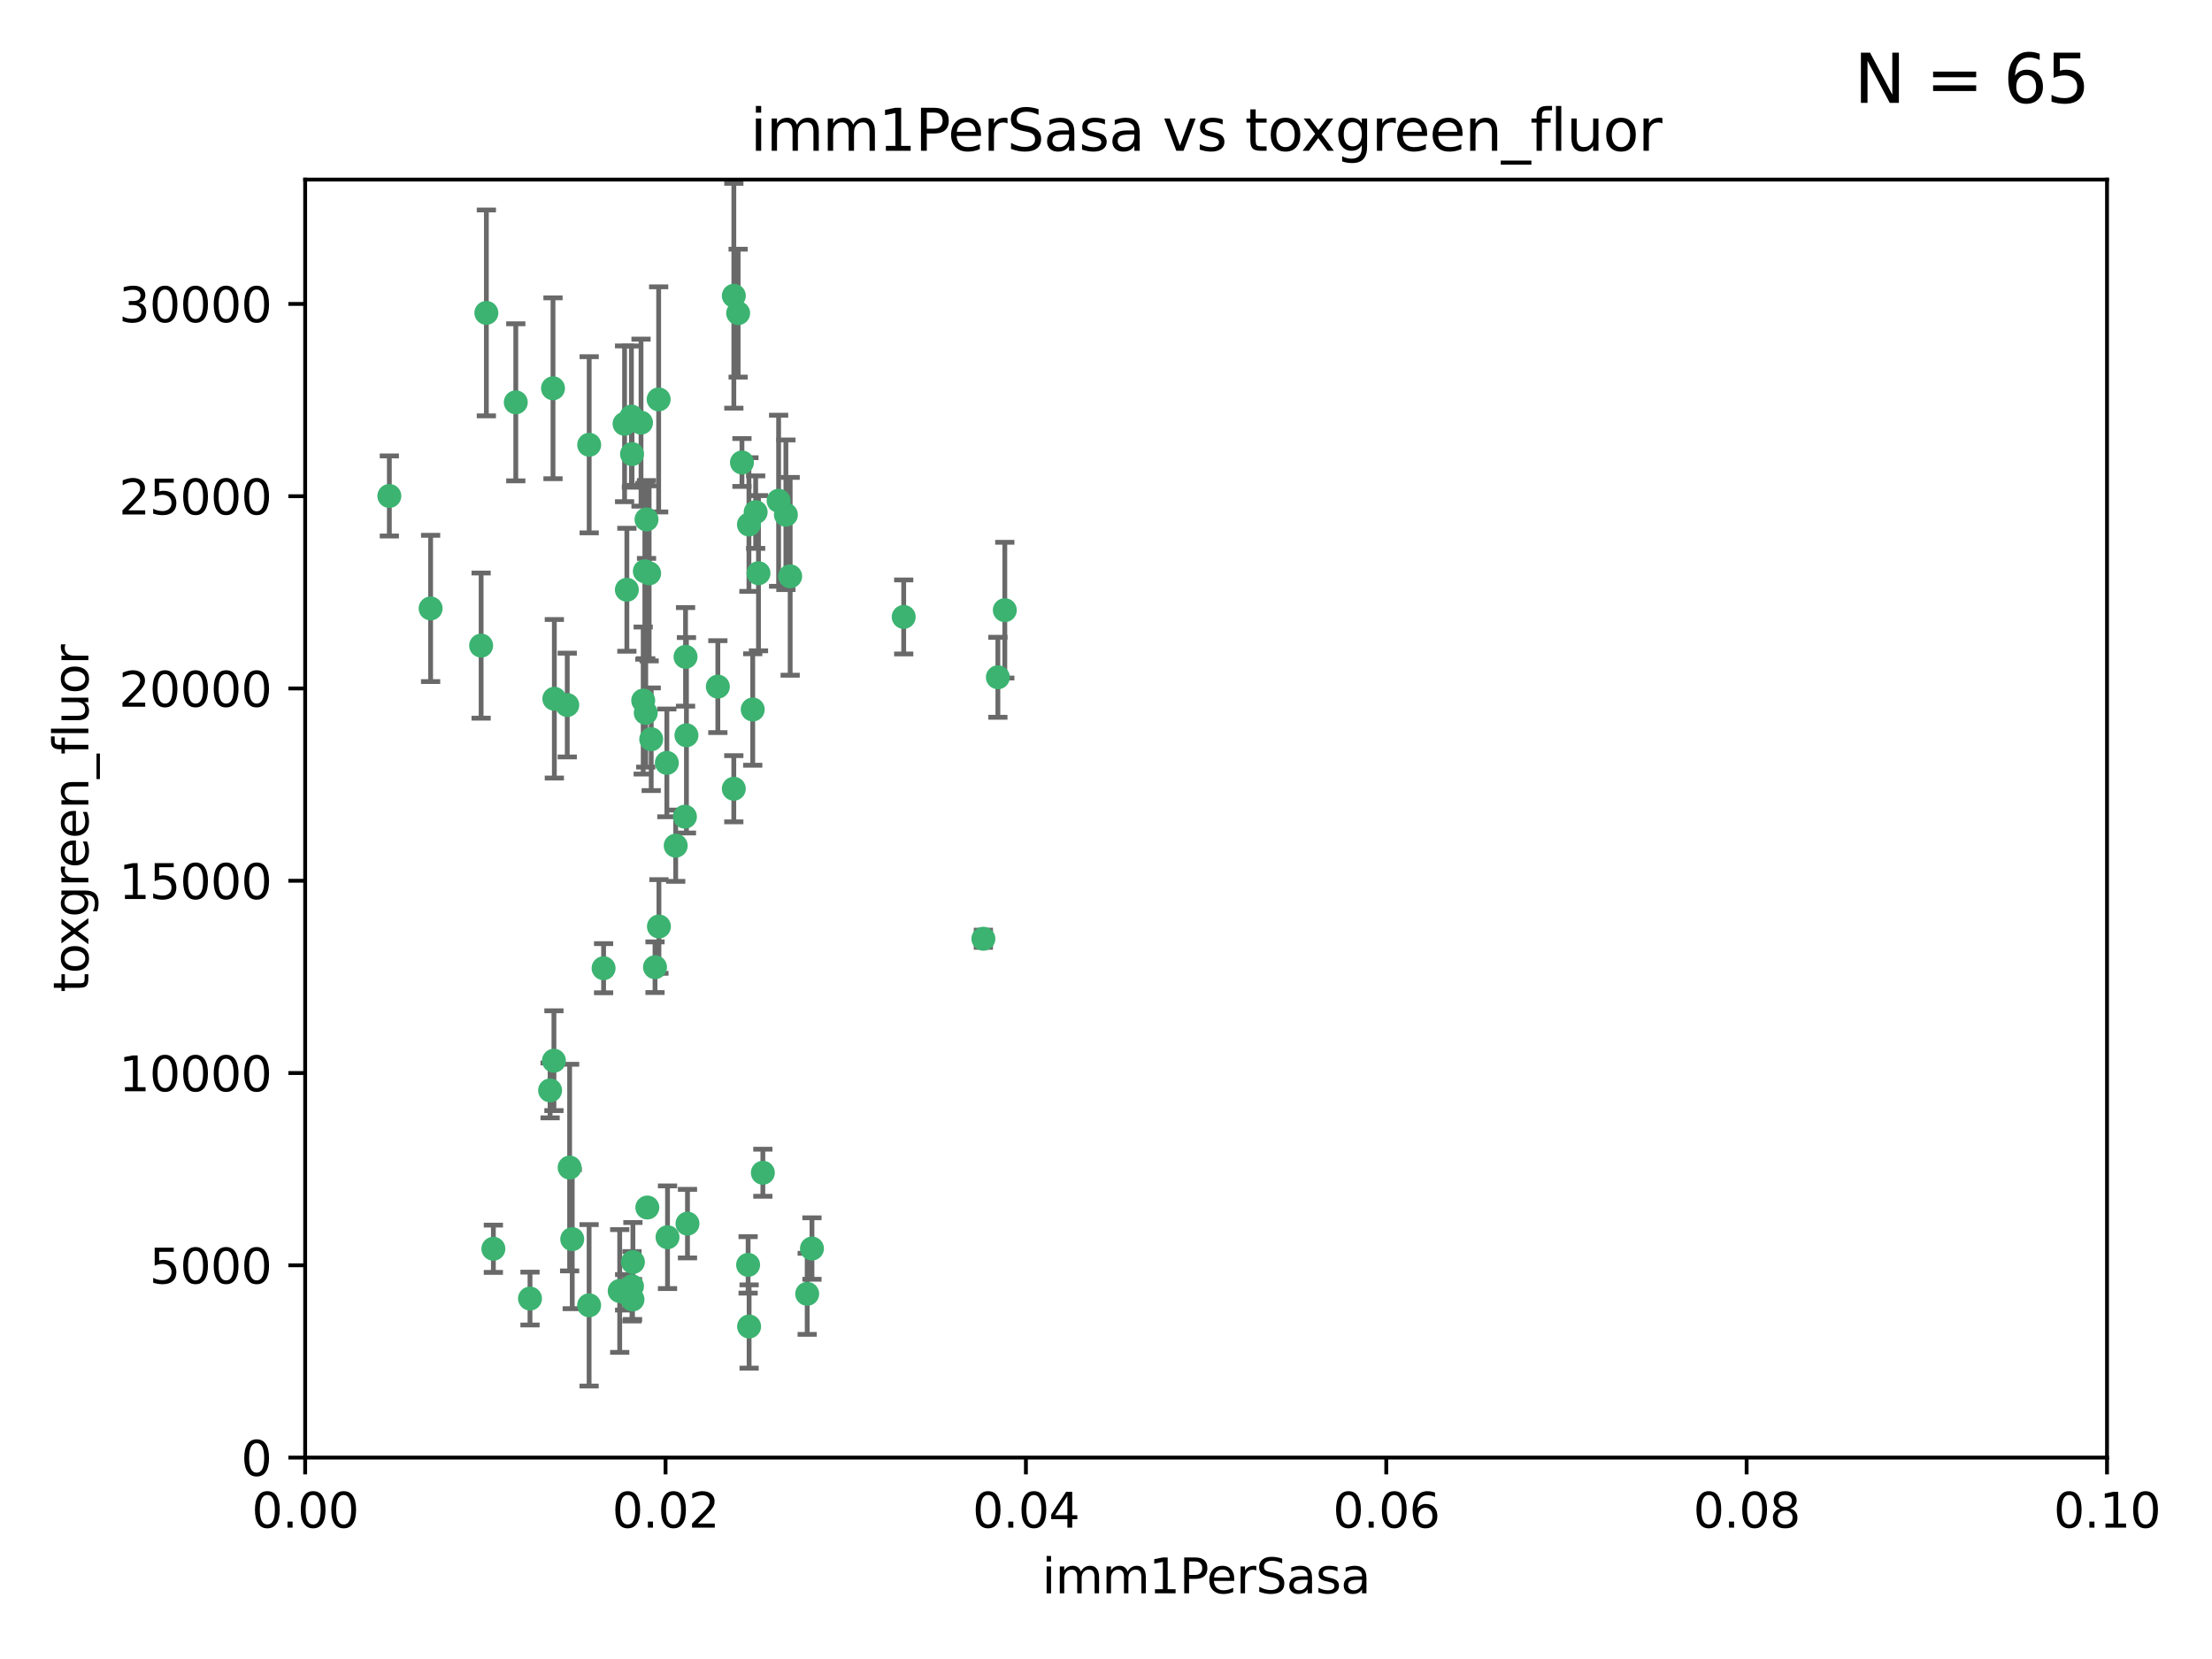 <?xml version="1.0" encoding="utf-8" standalone="no"?>
<!DOCTYPE svg PUBLIC "-//W3C//DTD SVG 1.1//EN"
  "http://www.w3.org/Graphics/SVG/1.1/DTD/svg11.dtd">
<svg xmlns:xlink="http://www.w3.org/1999/xlink" width="460.8pt" height="345.6pt" viewBox="0 0 460.8 345.6" xmlns="http://www.w3.org/2000/svg" version="1.1">
 <defs>
  <style type="text/css">*{stroke-linejoin: round; stroke-linecap: butt}</style>
 </defs>
 <g id="figure_1">
  <g id="patch_1">
   <path d="M 0 345.6 
L 460.8 345.6 
L 460.8 0 
L 0 0 
z
" style="fill: #ffffff"/>
  </g>
  <g id="axes_1">
   <g id="patch_2">
    <path d="M 63.571 303.64 
L 438.93 303.64 
L 438.93 37.411 
L 63.571 37.411 
z
" style="fill: #ffffff"/>
   </g>
   <g id="PathCollection_1">
    <defs>
     <path id="m13756f5f16" d="M 0 1.118 
C 0.297 1.118 0.581 1 0.791 0.791 
C 1 0.581 1.118 0.297 1.118 0 
C 1.118 -0.297 1 -0.581 0.791 -0.791 
C 0.581 -1 0.297 -1.118 0 -1.118 
C -0.297 -1.118 -0.581 -1 -0.791 -0.791 
C -1 -0.581 -1.118 -0.297 -1.118 0 
C -1.118 0.297 -1 0.581 -0.791 0.791 
C -0.581 1 -0.297 1.118 0 1.118 
z
" style="stroke: #3cb371"/>
    </defs>
    <g clip-path="url(#pc6e62ac1be)">
     <use xlink:href="#m13756f5f16" x="81.107" y="103.319" style="fill: #3cb371; stroke: #3cb371"/>
     <use xlink:href="#m13756f5f16" x="101.319" y="65.184" style="fill: #3cb371; stroke: #3cb371"/>
     <use xlink:href="#m13756f5f16" x="100.227" y="134.491" style="fill: #3cb371; stroke: #3cb371"/>
     <use xlink:href="#m13756f5f16" x="89.706" y="126.749" style="fill: #3cb371; stroke: #3cb371"/>
     <use xlink:href="#m13756f5f16" x="156.017" y="109.268" style="fill: #3cb371; stroke: #3cb371"/>
     <use xlink:href="#m13756f5f16" x="137.211" y="83.201" style="fill: #3cb371; stroke: #3cb371"/>
     <use xlink:href="#m13756f5f16" x="169.147" y="260.094" style="fill: #3cb371; stroke: #3cb371"/>
     <use xlink:href="#m13756f5f16" x="107.447" y="83.811" style="fill: #3cb371; stroke: #3cb371"/>
     <use xlink:href="#m13756f5f16" x="130.11" y="88.286" style="fill: #3cb371; stroke: #3cb371"/>
     <use xlink:href="#m13756f5f16" x="149.54" y="143.039" style="fill: #3cb371; stroke: #3cb371"/>
     <use xlink:href="#m13756f5f16" x="130.587" y="122.859" style="fill: #3cb371; stroke: #3cb371"/>
     <use xlink:href="#m13756f5f16" x="164.607" y="120.054" style="fill: #3cb371; stroke: #3cb371"/>
     <use xlink:href="#m13756f5f16" x="134.683" y="108.214" style="fill: #3cb371; stroke: #3cb371"/>
     <use xlink:href="#m13756f5f16" x="162.201" y="104.315" style="fill: #3cb371; stroke: #3cb371"/>
     <use xlink:href="#m13756f5f16" x="152.872" y="61.614" style="fill: #3cb371; stroke: #3cb371"/>
     <use xlink:href="#m13756f5f16" x="133.991" y="145.935" style="fill: #3cb371; stroke: #3cb371"/>
     <use xlink:href="#m13756f5f16" x="133.537" y="88.045" style="fill: #3cb371; stroke: #3cb371"/>
     <use xlink:href="#m13756f5f16" x="115.202" y="80.887" style="fill: #3cb371; stroke: #3cb371"/>
     <use xlink:href="#m13756f5f16" x="135.226" y="119.44" style="fill: #3cb371; stroke: #3cb371"/>
     <use xlink:href="#m13756f5f16" x="131.665" y="94.593" style="fill: #3cb371; stroke: #3cb371"/>
     <use xlink:href="#m13756f5f16" x="157.418" y="106.684" style="fill: #3cb371; stroke: #3cb371"/>
     <use xlink:href="#m13756f5f16" x="125.739" y="201.695" style="fill: #3cb371; stroke: #3cb371"/>
     <use xlink:href="#m13756f5f16" x="131.536" y="86.787" style="fill: #3cb371; stroke: #3cb371"/>
     <use xlink:href="#m13756f5f16" x="102.779" y="260.14" style="fill: #3cb371; stroke: #3cb371"/>
     <use xlink:href="#m13756f5f16" x="118.666" y="243.228" style="fill: #3cb371; stroke: #3cb371"/>
     <use xlink:href="#m13756f5f16" x="154.563" y="96.341" style="fill: #3cb371; stroke: #3cb371"/>
     <use xlink:href="#m13756f5f16" x="158.007" y="119.409" style="fill: #3cb371; stroke: #3cb371"/>
     <use xlink:href="#m13756f5f16" x="153.769" y="65.233" style="fill: #3cb371; stroke: #3cb371"/>
     <use xlink:href="#m13756f5f16" x="118.169" y="146.874" style="fill: #3cb371; stroke: #3cb371"/>
     <use xlink:href="#m13756f5f16" x="136.451" y="201.487" style="fill: #3cb371; stroke: #3cb371"/>
     <use xlink:href="#m13756f5f16" x="143.216" y="254.906" style="fill: #3cb371; stroke: #3cb371"/>
     <use xlink:href="#m13756f5f16" x="142.811" y="136.835" style="fill: #3cb371; stroke: #3cb371"/>
     <use xlink:href="#m13756f5f16" x="163.716" y="107.234" style="fill: #3cb371; stroke: #3cb371"/>
     <use xlink:href="#m13756f5f16" x="138.918" y="158.921" style="fill: #3cb371; stroke: #3cb371"/>
     <use xlink:href="#m13756f5f16" x="130.121" y="269.209" style="fill: #3cb371; stroke: #3cb371"/>
     <use xlink:href="#m13756f5f16" x="207.877" y="141.091" style="fill: #3cb371; stroke: #3cb371"/>
     <use xlink:href="#m13756f5f16" x="209.321" y="127.107" style="fill: #3cb371; stroke: #3cb371"/>
     <use xlink:href="#m13756f5f16" x="134.851" y="251.547" style="fill: #3cb371; stroke: #3cb371"/>
     <use xlink:href="#m13756f5f16" x="119.208" y="258.133" style="fill: #3cb371; stroke: #3cb371"/>
     <use xlink:href="#m13756f5f16" x="155.845" y="263.497" style="fill: #3cb371; stroke: #3cb371"/>
     <use xlink:href="#m13756f5f16" x="140.762" y="176.169" style="fill: #3cb371; stroke: #3cb371"/>
     <use xlink:href="#m13756f5f16" x="152.865" y="164.309" style="fill: #3cb371; stroke: #3cb371"/>
     <use xlink:href="#m13756f5f16" x="114.597" y="227.152" style="fill: #3cb371; stroke: #3cb371"/>
     <use xlink:href="#m13756f5f16" x="137.267" y="193.002" style="fill: #3cb371; stroke: #3cb371"/>
     <use xlink:href="#m13756f5f16" x="110.41" y="270.514" style="fill: #3cb371; stroke: #3cb371"/>
     <use xlink:href="#m13756f5f16" x="131.656" y="267.951" style="fill: #3cb371; stroke: #3cb371"/>
     <use xlink:href="#m13756f5f16" x="131.847" y="262.903" style="fill: #3cb371; stroke: #3cb371"/>
     <use xlink:href="#m13756f5f16" x="188.259" y="128.518" style="fill: #3cb371; stroke: #3cb371"/>
     <use xlink:href="#m13756f5f16" x="131.762" y="270.703" style="fill: #3cb371; stroke: #3cb371"/>
     <use xlink:href="#m13756f5f16" x="134.52" y="148.507" style="fill: #3cb371; stroke: #3cb371"/>
     <use xlink:href="#m13756f5f16" x="142.999" y="153.171" style="fill: #3cb371; stroke: #3cb371"/>
     <use xlink:href="#m13756f5f16" x="204.855" y="195.558" style="fill: #3cb371; stroke: #3cb371"/>
     <use xlink:href="#m13756f5f16" x="156.053" y="276.333" style="fill: #3cb371; stroke: #3cb371"/>
     <use xlink:href="#m13756f5f16" x="156.807" y="147.801" style="fill: #3cb371; stroke: #3cb371"/>
     <use xlink:href="#m13756f5f16" x="142.68" y="170.133" style="fill: #3cb371; stroke: #3cb371"/>
     <use xlink:href="#m13756f5f16" x="122.722" y="271.92" style="fill: #3cb371; stroke: #3cb371"/>
     <use xlink:href="#m13756f5f16" x="115.394" y="220.964" style="fill: #3cb371; stroke: #3cb371"/>
     <use xlink:href="#m13756f5f16" x="129.096" y="268.93" style="fill: #3cb371; stroke: #3cb371"/>
     <use xlink:href="#m13756f5f16" x="115.48" y="145.567" style="fill: #3cb371; stroke: #3cb371"/>
     <use xlink:href="#m13756f5f16" x="122.738" y="92.655" style="fill: #3cb371; stroke: #3cb371"/>
     <use xlink:href="#m13756f5f16" x="134.334" y="119.004" style="fill: #3cb371; stroke: #3cb371"/>
     <use xlink:href="#m13756f5f16" x="139.056" y="257.738" style="fill: #3cb371; stroke: #3cb371"/>
     <use xlink:href="#m13756f5f16" x="158.917" y="244.305" style="fill: #3cb371; stroke: #3cb371"/>
     <use xlink:href="#m13756f5f16" x="168.152" y="269.529" style="fill: #3cb371; stroke: #3cb371"/>
     <use xlink:href="#m13756f5f16" x="135.66" y="153.996" style="fill: #3cb371; stroke: #3cb371"/>
    </g>
   </g>
   <g id="matplotlib.axis_1">
    <g id="xtick_1">
     <g id="line2d_1">
      <defs>
       <path id="m1d2fe1f8ab" d="M 0 0 
L 0 3.5 
" style="stroke: #000000; stroke-width: 0.8"/>
      </defs>
      <g>
       <use xlink:href="#m1d2fe1f8ab" x="63.571" y="303.64" style="stroke: #000000; stroke-width: 0.8"/>
      </g>
     </g>
     <g id="text_1">
      <!-- 0.00 -->
      <g transform="translate(52.438 318.238)scale(0.1 -0.1)">
       <defs>
        <path id="DejaVuSans-30" d="M 2034 4250 
Q 1547 4250 1301 3770 
Q 1056 3291 1056 2328 
Q 1056 1369 1301 889 
Q 1547 409 2034 409 
Q 2525 409 2770 889 
Q 3016 1369 3016 2328 
Q 3016 3291 2770 3770 
Q 2525 4250 2034 4250 
z
M 2034 4750 
Q 2819 4750 3233 4129 
Q 3647 3509 3647 2328 
Q 3647 1150 3233 529 
Q 2819 -91 2034 -91 
Q 1250 -91 836 529 
Q 422 1150 422 2328 
Q 422 3509 836 4129 
Q 1250 4750 2034 4750 
z
" transform="scale(0.016)"/>
        <path id="DejaVuSans-2e" d="M 684 794 
L 1344 794 
L 1344 0 
L 684 0 
L 684 794 
z
" transform="scale(0.016)"/>
       </defs>
       <use xlink:href="#DejaVuSans-30"/>
       <use xlink:href="#DejaVuSans-2e" x="63.623"/>
       <use xlink:href="#DejaVuSans-30" x="95.41"/>
       <use xlink:href="#DejaVuSans-30" x="159.033"/>
      </g>
     </g>
    </g>
    <g id="xtick_2">
     <g id="line2d_2">
      <g>
       <use xlink:href="#m1d2fe1f8ab" x="138.643" y="303.64" style="stroke: #000000; stroke-width: 0.8"/>
      </g>
     </g>
     <g id="text_2">
      <!-- 0.02 -->
      <g transform="translate(127.51 318.238)scale(0.1 -0.1)">
       <defs>
        <path id="DejaVuSans-32" d="M 1228 531 
L 3431 531 
L 3431 0 
L 469 0 
L 469 531 
Q 828 903 1448 1529 
Q 2069 2156 2228 2338 
Q 2531 2678 2651 2914 
Q 2772 3150 2772 3378 
Q 2772 3750 2511 3984 
Q 2250 4219 1831 4219 
Q 1534 4219 1204 4116 
Q 875 4013 500 3803 
L 500 4441 
Q 881 4594 1212 4672 
Q 1544 4750 1819 4750 
Q 2544 4750 2975 4387 
Q 3406 4025 3406 3419 
Q 3406 3131 3298 2873 
Q 3191 2616 2906 2266 
Q 2828 2175 2409 1742 
Q 1991 1309 1228 531 
z
" transform="scale(0.016)"/>
       </defs>
       <use xlink:href="#DejaVuSans-30"/>
       <use xlink:href="#DejaVuSans-2e" x="63.623"/>
       <use xlink:href="#DejaVuSans-30" x="95.41"/>
       <use xlink:href="#DejaVuSans-32" x="159.033"/>
      </g>
     </g>
    </g>
    <g id="xtick_3">
     <g id="line2d_3">
      <g>
       <use xlink:href="#m1d2fe1f8ab" x="213.715" y="303.64" style="stroke: #000000; stroke-width: 0.8"/>
      </g>
     </g>
     <g id="text_3">
      <!-- 0.04 -->
      <g transform="translate(202.582 318.238)scale(0.1 -0.1)">
       <defs>
        <path id="DejaVuSans-34" d="M 2419 4116 
L 825 1625 
L 2419 1625 
L 2419 4116 
z
M 2253 4666 
L 3047 4666 
L 3047 1625 
L 3713 1625 
L 3713 1100 
L 3047 1100 
L 3047 0 
L 2419 0 
L 2419 1100 
L 313 1100 
L 313 1709 
L 2253 4666 
z
" transform="scale(0.016)"/>
       </defs>
       <use xlink:href="#DejaVuSans-30"/>
       <use xlink:href="#DejaVuSans-2e" x="63.623"/>
       <use xlink:href="#DejaVuSans-30" x="95.41"/>
       <use xlink:href="#DejaVuSans-34" x="159.033"/>
      </g>
     </g>
    </g>
    <g id="xtick_4">
     <g id="line2d_4">
      <g>
       <use xlink:href="#m1d2fe1f8ab" x="288.786" y="303.64" style="stroke: #000000; stroke-width: 0.8"/>
      </g>
     </g>
     <g id="text_4">
      <!-- 0.06 -->
      <g transform="translate(277.654 318.238)scale(0.1 -0.1)">
       <defs>
        <path id="DejaVuSans-36" d="M 2113 2584 
Q 1688 2584 1439 2293 
Q 1191 2003 1191 1497 
Q 1191 994 1439 701 
Q 1688 409 2113 409 
Q 2538 409 2786 701 
Q 3034 994 3034 1497 
Q 3034 2003 2786 2293 
Q 2538 2584 2113 2584 
z
M 3366 4563 
L 3366 3988 
Q 3128 4100 2886 4159 
Q 2644 4219 2406 4219 
Q 1781 4219 1451 3797 
Q 1122 3375 1075 2522 
Q 1259 2794 1537 2939 
Q 1816 3084 2150 3084 
Q 2853 3084 3261 2657 
Q 3669 2231 3669 1497 
Q 3669 778 3244 343 
Q 2819 -91 2113 -91 
Q 1303 -91 875 529 
Q 447 1150 447 2328 
Q 447 3434 972 4092 
Q 1497 4750 2381 4750 
Q 2619 4750 2861 4703 
Q 3103 4656 3366 4563 
z
" transform="scale(0.016)"/>
       </defs>
       <use xlink:href="#DejaVuSans-30"/>
       <use xlink:href="#DejaVuSans-2e" x="63.623"/>
       <use xlink:href="#DejaVuSans-30" x="95.41"/>
       <use xlink:href="#DejaVuSans-36" x="159.033"/>
      </g>
     </g>
    </g>
    <g id="xtick_5">
     <g id="line2d_5">
      <g>
       <use xlink:href="#m1d2fe1f8ab" x="363.858" y="303.64" style="stroke: #000000; stroke-width: 0.8"/>
      </g>
     </g>
     <g id="text_5">
      <!-- 0.08 -->
      <g transform="translate(352.725 318.238)scale(0.1 -0.1)">
       <defs>
        <path id="DejaVuSans-38" d="M 2034 2216 
Q 1584 2216 1326 1975 
Q 1069 1734 1069 1313 
Q 1069 891 1326 650 
Q 1584 409 2034 409 
Q 2484 409 2743 651 
Q 3003 894 3003 1313 
Q 3003 1734 2745 1975 
Q 2488 2216 2034 2216 
z
M 1403 2484 
Q 997 2584 770 2862 
Q 544 3141 544 3541 
Q 544 4100 942 4425 
Q 1341 4750 2034 4750 
Q 2731 4750 3128 4425 
Q 3525 4100 3525 3541 
Q 3525 3141 3298 2862 
Q 3072 2584 2669 2484 
Q 3125 2378 3379 2068 
Q 3634 1759 3634 1313 
Q 3634 634 3220 271 
Q 2806 -91 2034 -91 
Q 1263 -91 848 271 
Q 434 634 434 1313 
Q 434 1759 690 2068 
Q 947 2378 1403 2484 
z
M 1172 3481 
Q 1172 3119 1398 2916 
Q 1625 2713 2034 2713 
Q 2441 2713 2670 2916 
Q 2900 3119 2900 3481 
Q 2900 3844 2670 4047 
Q 2441 4250 2034 4250 
Q 1625 4250 1398 4047 
Q 1172 3844 1172 3481 
z
" transform="scale(0.016)"/>
       </defs>
       <use xlink:href="#DejaVuSans-30"/>
       <use xlink:href="#DejaVuSans-2e" x="63.623"/>
       <use xlink:href="#DejaVuSans-30" x="95.41"/>
       <use xlink:href="#DejaVuSans-38" x="159.033"/>
      </g>
     </g>
    </g>
    <g id="xtick_6">
     <g id="line2d_6">
      <g>
       <use xlink:href="#m1d2fe1f8ab" x="438.93" y="303.64" style="stroke: #000000; stroke-width: 0.8"/>
      </g>
     </g>
     <g id="text_6">
      <!-- 0.10 -->
      <g transform="translate(427.797 318.238)scale(0.1 -0.1)">
       <defs>
        <path id="DejaVuSans-31" d="M 794 531 
L 1825 531 
L 1825 4091 
L 703 3866 
L 703 4441 
L 1819 4666 
L 2450 4666 
L 2450 531 
L 3481 531 
L 3481 0 
L 794 0 
L 794 531 
z
" transform="scale(0.016)"/>
       </defs>
       <use xlink:href="#DejaVuSans-30"/>
       <use xlink:href="#DejaVuSans-2e" x="63.623"/>
       <use xlink:href="#DejaVuSans-31" x="95.41"/>
       <use xlink:href="#DejaVuSans-30" x="159.033"/>
      </g>
     </g>
    </g>
    <g id="text_7">
     <!-- imm1PerSasa -->
     <g transform="translate(217.067 331.917)scale(0.1 -0.1)">
      <defs>
       <path id="DejaVuSans-69" d="M 603 3500 
L 1178 3500 
L 1178 0 
L 603 0 
L 603 3500 
z
M 603 4863 
L 1178 4863 
L 1178 4134 
L 603 4134 
L 603 4863 
z
" transform="scale(0.016)"/>
       <path id="DejaVuSans-6d" d="M 3328 2828 
Q 3544 3216 3844 3400 
Q 4144 3584 4550 3584 
Q 5097 3584 5394 3201 
Q 5691 2819 5691 2113 
L 5691 0 
L 5113 0 
L 5113 2094 
Q 5113 2597 4934 2840 
Q 4756 3084 4391 3084 
Q 3944 3084 3684 2787 
Q 3425 2491 3425 1978 
L 3425 0 
L 2847 0 
L 2847 2094 
Q 2847 2600 2669 2842 
Q 2491 3084 2119 3084 
Q 1678 3084 1418 2786 
Q 1159 2488 1159 1978 
L 1159 0 
L 581 0 
L 581 3500 
L 1159 3500 
L 1159 2956 
Q 1356 3278 1631 3431 
Q 1906 3584 2284 3584 
Q 2666 3584 2933 3390 
Q 3200 3197 3328 2828 
z
" transform="scale(0.016)"/>
       <path id="DejaVuSans-50" d="M 1259 4147 
L 1259 2394 
L 2053 2394 
Q 2494 2394 2734 2622 
Q 2975 2850 2975 3272 
Q 2975 3691 2734 3919 
Q 2494 4147 2053 4147 
L 1259 4147 
z
M 628 4666 
L 2053 4666 
Q 2838 4666 3239 4311 
Q 3641 3956 3641 3272 
Q 3641 2581 3239 2228 
Q 2838 1875 2053 1875 
L 1259 1875 
L 1259 0 
L 628 0 
L 628 4666 
z
" transform="scale(0.016)"/>
       <path id="DejaVuSans-65" d="M 3597 1894 
L 3597 1613 
L 953 1613 
Q 991 1019 1311 708 
Q 1631 397 2203 397 
Q 2534 397 2845 478 
Q 3156 559 3463 722 
L 3463 178 
Q 3153 47 2828 -22 
Q 2503 -91 2169 -91 
Q 1331 -91 842 396 
Q 353 884 353 1716 
Q 353 2575 817 3079 
Q 1281 3584 2069 3584 
Q 2775 3584 3186 3129 
Q 3597 2675 3597 1894 
z
M 3022 2063 
Q 3016 2534 2758 2815 
Q 2500 3097 2075 3097 
Q 1594 3097 1305 2825 
Q 1016 2553 972 2059 
L 3022 2063 
z
" transform="scale(0.016)"/>
       <path id="DejaVuSans-72" d="M 2631 2963 
Q 2534 3019 2420 3045 
Q 2306 3072 2169 3072 
Q 1681 3072 1420 2755 
Q 1159 2438 1159 1844 
L 1159 0 
L 581 0 
L 581 3500 
L 1159 3500 
L 1159 2956 
Q 1341 3275 1631 3429 
Q 1922 3584 2338 3584 
Q 2397 3584 2469 3576 
Q 2541 3569 2628 3553 
L 2631 2963 
z
" transform="scale(0.016)"/>
       <path id="DejaVuSans-53" d="M 3425 4513 
L 3425 3897 
Q 3066 4069 2747 4153 
Q 2428 4238 2131 4238 
Q 1616 4238 1336 4038 
Q 1056 3838 1056 3469 
Q 1056 3159 1242 3001 
Q 1428 2844 1947 2747 
L 2328 2669 
Q 3034 2534 3370 2195 
Q 3706 1856 3706 1288 
Q 3706 609 3251 259 
Q 2797 -91 1919 -91 
Q 1588 -91 1214 -16 
Q 841 59 441 206 
L 441 856 
Q 825 641 1194 531 
Q 1563 422 1919 422 
Q 2459 422 2753 634 
Q 3047 847 3047 1241 
Q 3047 1584 2836 1778 
Q 2625 1972 2144 2069 
L 1759 2144 
Q 1053 2284 737 2584 
Q 422 2884 422 3419 
Q 422 4038 858 4394 
Q 1294 4750 2059 4750 
Q 2388 4750 2728 4690 
Q 3069 4631 3425 4513 
z
" transform="scale(0.016)"/>
       <path id="DejaVuSans-61" d="M 2194 1759 
Q 1497 1759 1228 1600 
Q 959 1441 959 1056 
Q 959 750 1161 570 
Q 1363 391 1709 391 
Q 2188 391 2477 730 
Q 2766 1069 2766 1631 
L 2766 1759 
L 2194 1759 
z
M 3341 1997 
L 3341 0 
L 2766 0 
L 2766 531 
Q 2569 213 2275 61 
Q 1981 -91 1556 -91 
Q 1019 -91 701 211 
Q 384 513 384 1019 
Q 384 1609 779 1909 
Q 1175 2209 1959 2209 
L 2766 2209 
L 2766 2266 
Q 2766 2663 2505 2880 
Q 2244 3097 1772 3097 
Q 1472 3097 1187 3025 
Q 903 2953 641 2809 
L 641 3341 
Q 956 3463 1253 3523 
Q 1550 3584 1831 3584 
Q 2591 3584 2966 3190 
Q 3341 2797 3341 1997 
z
" transform="scale(0.016)"/>
       <path id="DejaVuSans-73" d="M 2834 3397 
L 2834 2853 
Q 2591 2978 2328 3040 
Q 2066 3103 1784 3103 
Q 1356 3103 1142 2972 
Q 928 2841 928 2578 
Q 928 2378 1081 2264 
Q 1234 2150 1697 2047 
L 1894 2003 
Q 2506 1872 2764 1633 
Q 3022 1394 3022 966 
Q 3022 478 2636 193 
Q 2250 -91 1575 -91 
Q 1294 -91 989 -36 
Q 684 19 347 128 
L 347 722 
Q 666 556 975 473 
Q 1284 391 1588 391 
Q 1994 391 2212 530 
Q 2431 669 2431 922 
Q 2431 1156 2273 1281 
Q 2116 1406 1581 1522 
L 1381 1569 
Q 847 1681 609 1914 
Q 372 2147 372 2553 
Q 372 3047 722 3315 
Q 1072 3584 1716 3584 
Q 2034 3584 2315 3537 
Q 2597 3491 2834 3397 
z
" transform="scale(0.016)"/>
      </defs>
      <use xlink:href="#DejaVuSans-69"/>
      <use xlink:href="#DejaVuSans-6d" x="27.783"/>
      <use xlink:href="#DejaVuSans-6d" x="125.195"/>
      <use xlink:href="#DejaVuSans-31" x="222.607"/>
      <use xlink:href="#DejaVuSans-50" x="286.23"/>
      <use xlink:href="#DejaVuSans-65" x="342.908"/>
      <use xlink:href="#DejaVuSans-72" x="404.432"/>
      <use xlink:href="#DejaVuSans-53" x="445.545"/>
      <use xlink:href="#DejaVuSans-61" x="509.021"/>
      <use xlink:href="#DejaVuSans-73" x="570.301"/>
      <use xlink:href="#DejaVuSans-61" x="622.4"/>
     </g>
    </g>
   </g>
   <g id="matplotlib.axis_2">
    <g id="ytick_1">
     <g id="line2d_7">
      <defs>
       <path id="m0179f97f6c" d="M 0 0 
L -3.5 0 
" style="stroke: #000000; stroke-width: 0.8"/>
      </defs>
      <g>
       <use xlink:href="#m0179f97f6c" x="63.571" y="303.64" style="stroke: #000000; stroke-width: 0.8"/>
      </g>
     </g>
     <g id="text_8">
      <!-- 0 -->
      <g transform="translate(50.209 307.439)scale(0.1 -0.1)">
       <use xlink:href="#DejaVuSans-30"/>
      </g>
     </g>
    </g>
    <g id="ytick_2">
     <g id="line2d_8">
      <g>
       <use xlink:href="#m0179f97f6c" x="63.571" y="263.586" style="stroke: #000000; stroke-width: 0.8"/>
      </g>
     </g>
     <g id="text_9">
      <!-- 5000 -->
      <g transform="translate(31.121 267.385)scale(0.1 -0.1)">
       <defs>
        <path id="DejaVuSans-35" d="M 691 4666 
L 3169 4666 
L 3169 4134 
L 1269 4134 
L 1269 2991 
Q 1406 3038 1543 3061 
Q 1681 3084 1819 3084 
Q 2600 3084 3056 2656 
Q 3513 2228 3513 1497 
Q 3513 744 3044 326 
Q 2575 -91 1722 -91 
Q 1428 -91 1123 -41 
Q 819 9 494 109 
L 494 744 
Q 775 591 1075 516 
Q 1375 441 1709 441 
Q 2250 441 2565 725 
Q 2881 1009 2881 1497 
Q 2881 1984 2565 2268 
Q 2250 2553 1709 2553 
Q 1456 2553 1204 2497 
Q 953 2441 691 2322 
L 691 4666 
z
" transform="scale(0.016)"/>
       </defs>
       <use xlink:href="#DejaVuSans-35"/>
       <use xlink:href="#DejaVuSans-30" x="63.623"/>
       <use xlink:href="#DejaVuSans-30" x="127.246"/>
       <use xlink:href="#DejaVuSans-30" x="190.869"/>
      </g>
     </g>
    </g>
    <g id="ytick_3">
     <g id="line2d_9">
      <g>
       <use xlink:href="#m0179f97f6c" x="63.571" y="223.532" style="stroke: #000000; stroke-width: 0.8"/>
      </g>
     </g>
     <g id="text_10">
      <!-- 10000 -->
      <g transform="translate(24.759 227.331)scale(0.1 -0.1)">
       <use xlink:href="#DejaVuSans-31"/>
       <use xlink:href="#DejaVuSans-30" x="63.623"/>
       <use xlink:href="#DejaVuSans-30" x="127.246"/>
       <use xlink:href="#DejaVuSans-30" x="190.869"/>
       <use xlink:href="#DejaVuSans-30" x="254.492"/>
      </g>
     </g>
    </g>
    <g id="ytick_4">
     <g id="line2d_10">
      <g>
       <use xlink:href="#m0179f97f6c" x="63.571" y="183.478" style="stroke: #000000; stroke-width: 0.8"/>
      </g>
     </g>
     <g id="text_11">
      <!-- 15000 -->
      <g transform="translate(24.759 187.278)scale(0.1 -0.1)">
       <use xlink:href="#DejaVuSans-31"/>
       <use xlink:href="#DejaVuSans-35" x="63.623"/>
       <use xlink:href="#DejaVuSans-30" x="127.246"/>
       <use xlink:href="#DejaVuSans-30" x="190.869"/>
       <use xlink:href="#DejaVuSans-30" x="254.492"/>
      </g>
     </g>
    </g>
    <g id="ytick_5">
     <g id="line2d_11">
      <g>
       <use xlink:href="#m0179f97f6c" x="63.571" y="143.424" style="stroke: #000000; stroke-width: 0.8"/>
      </g>
     </g>
     <g id="text_12">
      <!-- 20000 -->
      <g transform="translate(24.759 147.224)scale(0.1 -0.1)">
       <use xlink:href="#DejaVuSans-32"/>
       <use xlink:href="#DejaVuSans-30" x="63.623"/>
       <use xlink:href="#DejaVuSans-30" x="127.246"/>
       <use xlink:href="#DejaVuSans-30" x="190.869"/>
       <use xlink:href="#DejaVuSans-30" x="254.492"/>
      </g>
     </g>
    </g>
    <g id="ytick_6">
     <g id="line2d_12">
      <g>
       <use xlink:href="#m0179f97f6c" x="63.571" y="103.371" style="stroke: #000000; stroke-width: 0.8"/>
      </g>
     </g>
     <g id="text_13">
      <!-- 25000 -->
      <g transform="translate(24.759 107.17)scale(0.1 -0.1)">
       <use xlink:href="#DejaVuSans-32"/>
       <use xlink:href="#DejaVuSans-35" x="63.623"/>
       <use xlink:href="#DejaVuSans-30" x="127.246"/>
       <use xlink:href="#DejaVuSans-30" x="190.869"/>
       <use xlink:href="#DejaVuSans-30" x="254.492"/>
      </g>
     </g>
    </g>
    <g id="ytick_7">
     <g id="line2d_13">
      <g>
       <use xlink:href="#m0179f97f6c" x="63.571" y="63.317" style="stroke: #000000; stroke-width: 0.8"/>
      </g>
     </g>
     <g id="text_14">
      <!-- 30000 -->
      <g transform="translate(24.759 67.116)scale(0.1 -0.1)">
       <defs>
        <path id="DejaVuSans-33" d="M 2597 2516 
Q 3050 2419 3304 2112 
Q 3559 1806 3559 1356 
Q 3559 666 3084 287 
Q 2609 -91 1734 -91 
Q 1441 -91 1130 -33 
Q 819 25 488 141 
L 488 750 
Q 750 597 1062 519 
Q 1375 441 1716 441 
Q 2309 441 2620 675 
Q 2931 909 2931 1356 
Q 2931 1769 2642 2001 
Q 2353 2234 1838 2234 
L 1294 2234 
L 1294 2753 
L 1863 2753 
Q 2328 2753 2575 2939 
Q 2822 3125 2822 3475 
Q 2822 3834 2567 4026 
Q 2313 4219 1838 4219 
Q 1578 4219 1281 4162 
Q 984 4106 628 3988 
L 628 4550 
Q 988 4650 1302 4700 
Q 1616 4750 1894 4750 
Q 2613 4750 3031 4423 
Q 3450 4097 3450 3541 
Q 3450 3153 3228 2886 
Q 3006 2619 2597 2516 
z
" transform="scale(0.016)"/>
       </defs>
       <use xlink:href="#DejaVuSans-33"/>
       <use xlink:href="#DejaVuSans-30" x="63.623"/>
       <use xlink:href="#DejaVuSans-30" x="127.246"/>
       <use xlink:href="#DejaVuSans-30" x="190.869"/>
       <use xlink:href="#DejaVuSans-30" x="254.492"/>
      </g>
     </g>
    </g>
    <g id="text_15">
     <!-- toxgreen_fluor -->
     <g transform="translate(18.401 206.72)rotate(-90)scale(0.1 -0.1)">
      <defs>
       <path id="DejaVuSans-74" d="M 1172 4494 
L 1172 3500 
L 2356 3500 
L 2356 3053 
L 1172 3053 
L 1172 1153 
Q 1172 725 1289 603 
Q 1406 481 1766 481 
L 2356 481 
L 2356 0 
L 1766 0 
Q 1100 0 847 248 
Q 594 497 594 1153 
L 594 3053 
L 172 3053 
L 172 3500 
L 594 3500 
L 594 4494 
L 1172 4494 
z
" transform="scale(0.016)"/>
       <path id="DejaVuSans-6f" d="M 1959 3097 
Q 1497 3097 1228 2736 
Q 959 2375 959 1747 
Q 959 1119 1226 758 
Q 1494 397 1959 397 
Q 2419 397 2687 759 
Q 2956 1122 2956 1747 
Q 2956 2369 2687 2733 
Q 2419 3097 1959 3097 
z
M 1959 3584 
Q 2709 3584 3137 3096 
Q 3566 2609 3566 1747 
Q 3566 888 3137 398 
Q 2709 -91 1959 -91 
Q 1206 -91 779 398 
Q 353 888 353 1747 
Q 353 2609 779 3096 
Q 1206 3584 1959 3584 
z
" transform="scale(0.016)"/>
       <path id="DejaVuSans-78" d="M 3513 3500 
L 2247 1797 
L 3578 0 
L 2900 0 
L 1881 1375 
L 863 0 
L 184 0 
L 1544 1831 
L 300 3500 
L 978 3500 
L 1906 2253 
L 2834 3500 
L 3513 3500 
z
" transform="scale(0.016)"/>
       <path id="DejaVuSans-67" d="M 2906 1791 
Q 2906 2416 2648 2759 
Q 2391 3103 1925 3103 
Q 1463 3103 1205 2759 
Q 947 2416 947 1791 
Q 947 1169 1205 825 
Q 1463 481 1925 481 
Q 2391 481 2648 825 
Q 2906 1169 2906 1791 
z
M 3481 434 
Q 3481 -459 3084 -895 
Q 2688 -1331 1869 -1331 
Q 1566 -1331 1297 -1286 
Q 1028 -1241 775 -1147 
L 775 -588 
Q 1028 -725 1275 -790 
Q 1522 -856 1778 -856 
Q 2344 -856 2625 -561 
Q 2906 -266 2906 331 
L 2906 616 
Q 2728 306 2450 153 
Q 2172 0 1784 0 
Q 1141 0 747 490 
Q 353 981 353 1791 
Q 353 2603 747 3093 
Q 1141 3584 1784 3584 
Q 2172 3584 2450 3431 
Q 2728 3278 2906 2969 
L 2906 3500 
L 3481 3500 
L 3481 434 
z
" transform="scale(0.016)"/>
       <path id="DejaVuSans-6e" d="M 3513 2113 
L 3513 0 
L 2938 0 
L 2938 2094 
Q 2938 2591 2744 2837 
Q 2550 3084 2163 3084 
Q 1697 3084 1428 2787 
Q 1159 2491 1159 1978 
L 1159 0 
L 581 0 
L 581 3500 
L 1159 3500 
L 1159 2956 
Q 1366 3272 1645 3428 
Q 1925 3584 2291 3584 
Q 2894 3584 3203 3211 
Q 3513 2838 3513 2113 
z
" transform="scale(0.016)"/>
       <path id="DejaVuSans-5f" d="M 3263 -1063 
L 3263 -1509 
L -63 -1509 
L -63 -1063 
L 3263 -1063 
z
" transform="scale(0.016)"/>
       <path id="DejaVuSans-66" d="M 2375 4863 
L 2375 4384 
L 1825 4384 
Q 1516 4384 1395 4259 
Q 1275 4134 1275 3809 
L 1275 3500 
L 2222 3500 
L 2222 3053 
L 1275 3053 
L 1275 0 
L 697 0 
L 697 3053 
L 147 3053 
L 147 3500 
L 697 3500 
L 697 3744 
Q 697 4328 969 4595 
Q 1241 4863 1831 4863 
L 2375 4863 
z
" transform="scale(0.016)"/>
       <path id="DejaVuSans-6c" d="M 603 4863 
L 1178 4863 
L 1178 0 
L 603 0 
L 603 4863 
z
" transform="scale(0.016)"/>
       <path id="DejaVuSans-75" d="M 544 1381 
L 544 3500 
L 1119 3500 
L 1119 1403 
Q 1119 906 1312 657 
Q 1506 409 1894 409 
Q 2359 409 2629 706 
Q 2900 1003 2900 1516 
L 2900 3500 
L 3475 3500 
L 3475 0 
L 2900 0 
L 2900 538 
Q 2691 219 2414 64 
Q 2138 -91 1772 -91 
Q 1169 -91 856 284 
Q 544 659 544 1381 
z
M 1991 3584 
L 1991 3584 
z
" transform="scale(0.016)"/>
      </defs>
      <use xlink:href="#DejaVuSans-74"/>
      <use xlink:href="#DejaVuSans-6f" x="39.209"/>
      <use xlink:href="#DejaVuSans-78" x="97.266"/>
      <use xlink:href="#DejaVuSans-67" x="156.445"/>
      <use xlink:href="#DejaVuSans-72" x="219.922"/>
      <use xlink:href="#DejaVuSans-65" x="258.785"/>
      <use xlink:href="#DejaVuSans-65" x="320.309"/>
      <use xlink:href="#DejaVuSans-6e" x="381.832"/>
      <use xlink:href="#DejaVuSans-5f" x="445.211"/>
      <use xlink:href="#DejaVuSans-66" x="495.211"/>
      <use xlink:href="#DejaVuSans-6c" x="530.416"/>
      <use xlink:href="#DejaVuSans-75" x="558.199"/>
      <use xlink:href="#DejaVuSans-6f" x="621.578"/>
      <use xlink:href="#DejaVuSans-72" x="682.76"/>
     </g>
    </g>
   </g>
   <g id="LineCollection_1">
    <path d="M 81.107 111.662 
L 81.107 94.976 
" clip-path="url(#pc6e62ac1be)" style="fill: none; stroke: #696969"/>
    <path d="M 101.319 86.629 
L 101.319 43.739 
" clip-path="url(#pc6e62ac1be)" style="fill: none; stroke: #696969"/>
    <path d="M 100.227 149.606 
L 100.227 119.375 
" clip-path="url(#pc6e62ac1be)" style="fill: none; stroke: #696969"/>
    <path d="M 89.706 141.983 
L 89.706 111.515 
" clip-path="url(#pc6e62ac1be)" style="fill: none; stroke: #696969"/>
    <path d="M 156.017 123.191 
L 156.017 95.346 
" clip-path="url(#pc6e62ac1be)" style="fill: none; stroke: #696969"/>
    <path d="M 137.211 106.648 
L 137.211 59.753 
" clip-path="url(#pc6e62ac1be)" style="fill: none; stroke: #696969"/>
    <path d="M 169.147 266.497 
L 169.147 253.692 
" clip-path="url(#pc6e62ac1be)" style="fill: none; stroke: #696969"/>
    <path d="M 107.447 100.173 
L 107.447 67.45 
" clip-path="url(#pc6e62ac1be)" style="fill: none; stroke: #696969"/>
    <path d="M 130.11 104.51 
L 130.11 72.063 
" clip-path="url(#pc6e62ac1be)" style="fill: none; stroke: #696969"/>
    <path d="M 149.54 152.61 
L 149.54 133.468 
" clip-path="url(#pc6e62ac1be)" style="fill: none; stroke: #696969"/>
    <path d="M 130.587 135.667 
L 130.587 110.051 
" clip-path="url(#pc6e62ac1be)" style="fill: none; stroke: #696969"/>
    <path d="M 164.607 140.659 
L 164.607 99.45 
" clip-path="url(#pc6e62ac1be)" style="fill: none; stroke: #696969"/>
    <path d="M 134.683 116.326 
L 134.683 100.101 
" clip-path="url(#pc6e62ac1be)" style="fill: none; stroke: #696969"/>
    <path d="M 162.201 122.133 
L 162.201 86.497 
" clip-path="url(#pc6e62ac1be)" style="fill: none; stroke: #696969"/>
    <path d="M 152.872 85.029 
L 152.872 38.199 
" clip-path="url(#pc6e62ac1be)" style="fill: none; stroke: #696969"/>
    <path d="M 133.991 161.248 
L 133.991 130.622 
" clip-path="url(#pc6e62ac1be)" style="fill: none; stroke: #696969"/>
    <path d="M 133.537 105.444 
L 133.537 70.646 
" clip-path="url(#pc6e62ac1be)" style="fill: none; stroke: #696969"/>
    <path d="M 115.202 99.727 
L 115.202 62.047 
" clip-path="url(#pc6e62ac1be)" style="fill: none; stroke: #696969"/>
    <path d="M 135.226 137.675 
L 135.226 101.206 
" clip-path="url(#pc6e62ac1be)" style="fill: none; stroke: #696969"/>
    <path d="M 131.665 101.108 
L 131.665 88.078 
" clip-path="url(#pc6e62ac1be)" style="fill: none; stroke: #696969"/>
    <path d="M 157.418 114.235 
L 157.418 99.134 
" clip-path="url(#pc6e62ac1be)" style="fill: none; stroke: #696969"/>
    <path d="M 125.739 206.809 
L 125.739 196.58 
" clip-path="url(#pc6e62ac1be)" style="fill: none; stroke: #696969"/>
    <path d="M 131.536 101.495 
L 131.536 72.08 
" clip-path="url(#pc6e62ac1be)" style="fill: none; stroke: #696969"/>
    <path d="M 102.779 265.065 
L 102.779 255.214 
" clip-path="url(#pc6e62ac1be)" style="fill: none; stroke: #696969"/>
    <path d="M 118.666 264.748 
L 118.666 221.708 
" clip-path="url(#pc6e62ac1be)" style="fill: none; stroke: #696969"/>
    <path d="M 154.563 101.329 
L 154.563 91.353 
" clip-path="url(#pc6e62ac1be)" style="fill: none; stroke: #696969"/>
    <path d="M 158.007 135.574 
L 158.007 103.243 
" clip-path="url(#pc6e62ac1be)" style="fill: none; stroke: #696969"/>
    <path d="M 153.769 78.556 
L 153.769 51.911 
" clip-path="url(#pc6e62ac1be)" style="fill: none; stroke: #696969"/>
    <path d="M 118.169 157.684 
L 118.169 136.065 
" clip-path="url(#pc6e62ac1be)" style="fill: none; stroke: #696969"/>
    <path d="M 136.451 206.761 
L 136.451 196.213 
" clip-path="url(#pc6e62ac1be)" style="fill: none; stroke: #696969"/>
    <path d="M 143.216 262.048 
L 143.216 247.764 
" clip-path="url(#pc6e62ac1be)" style="fill: none; stroke: #696969"/>
    <path d="M 142.811 147.104 
L 142.811 126.566 
" clip-path="url(#pc6e62ac1be)" style="fill: none; stroke: #696969"/>
    <path d="M 163.716 122.819 
L 163.716 91.649 
" clip-path="url(#pc6e62ac1be)" style="fill: none; stroke: #696969"/>
    <path d="M 138.918 170.147 
L 138.918 147.694 
" clip-path="url(#pc6e62ac1be)" style="fill: none; stroke: #696969"/>
    <path d="M 130.121 272.908 
L 130.121 265.511 
" clip-path="url(#pc6e62ac1be)" style="fill: none; stroke: #696969"/>
    <path d="M 207.877 149.421 
L 207.877 132.76 
" clip-path="url(#pc6e62ac1be)" style="fill: none; stroke: #696969"/>
    <path d="M 209.321 141.248 
L 209.321 112.967 
" clip-path="url(#pc6e62ac1be)" style="fill: none; stroke: #696969"/>
    <path d="M 134.851 252.228 
L 134.851 250.867 
" clip-path="url(#pc6e62ac1be)" style="fill: none; stroke: #696969"/>
    <path d="M 119.208 272.621 
L 119.208 243.644 
" clip-path="url(#pc6e62ac1be)" style="fill: none; stroke: #696969"/>
    <path d="M 155.845 269.377 
L 155.845 257.616 
" clip-path="url(#pc6e62ac1be)" style="fill: none; stroke: #696969"/>
    <path d="M 140.762 183.597 
L 140.762 168.741 
" clip-path="url(#pc6e62ac1be)" style="fill: none; stroke: #696969"/>
    <path d="M 152.865 171.2 
L 152.865 157.418 
" clip-path="url(#pc6e62ac1be)" style="fill: none; stroke: #696969"/>
    <path d="M 114.597 232.87 
L 114.597 221.434 
" clip-path="url(#pc6e62ac1be)" style="fill: none; stroke: #696969"/>
    <path d="M 137.267 202.754 
L 137.267 183.249 
" clip-path="url(#pc6e62ac1be)" style="fill: none; stroke: #696969"/>
    <path d="M 110.41 276.02 
L 110.41 265.008 
" clip-path="url(#pc6e62ac1be)" style="fill: none; stroke: #696969"/>
    <path d="M 131.656 275.179 
L 131.656 260.723 
" clip-path="url(#pc6e62ac1be)" style="fill: none; stroke: #696969"/>
    <path d="M 131.847 271.133 
L 131.847 254.673 
" clip-path="url(#pc6e62ac1be)" style="fill: none; stroke: #696969"/>
    <path d="M 188.259 136.228 
L 188.259 120.808 
" clip-path="url(#pc6e62ac1be)" style="fill: none; stroke: #696969"/>
    <path d="M 131.762 274.871 
L 131.762 266.536 
" clip-path="url(#pc6e62ac1be)" style="fill: none; stroke: #696969"/>
    <path d="M 134.52 159.798 
L 134.52 137.216 
" clip-path="url(#pc6e62ac1be)" style="fill: none; stroke: #696969"/>
    <path d="M 142.999 173.526 
L 142.999 132.815 
" clip-path="url(#pc6e62ac1be)" style="fill: none; stroke: #696969"/>
    <path d="M 204.855 197.349 
L 204.855 193.767 
" clip-path="url(#pc6e62ac1be)" style="fill: none; stroke: #696969"/>
    <path d="M 156.053 285.006 
L 156.053 267.659 
" clip-path="url(#pc6e62ac1be)" style="fill: none; stroke: #696969"/>
    <path d="M 156.807 159.413 
L 156.807 136.19 
" clip-path="url(#pc6e62ac1be)" style="fill: none; stroke: #696969"/>
    <path d="M 142.68 170.88 
L 142.68 169.387 
" clip-path="url(#pc6e62ac1be)" style="fill: none; stroke: #696969"/>
    <path d="M 122.722 288.737 
L 122.722 255.103 
" clip-path="url(#pc6e62ac1be)" style="fill: none; stroke: #696969"/>
    <path d="M 115.394 231.359 
L 115.394 210.569 
" clip-path="url(#pc6e62ac1be)" style="fill: none; stroke: #696969"/>
    <path d="M 129.096 281.718 
L 129.096 256.142 
" clip-path="url(#pc6e62ac1be)" style="fill: none; stroke: #696969"/>
    <path d="M 115.48 162.081 
L 115.48 129.053 
" clip-path="url(#pc6e62ac1be)" style="fill: none; stroke: #696969"/>
    <path d="M 122.738 111.003 
L 122.738 74.306 
" clip-path="url(#pc6e62ac1be)" style="fill: none; stroke: #696969"/>
    <path d="M 134.334 137.321 
L 134.334 100.688 
" clip-path="url(#pc6e62ac1be)" style="fill: none; stroke: #696969"/>
    <path d="M 139.056 268.432 
L 139.056 247.045 
" clip-path="url(#pc6e62ac1be)" style="fill: none; stroke: #696969"/>
    <path d="M 158.917 249.207 
L 158.917 239.402 
" clip-path="url(#pc6e62ac1be)" style="fill: none; stroke: #696969"/>
    <path d="M 168.152 277.972 
L 168.152 261.086 
" clip-path="url(#pc6e62ac1be)" style="fill: none; stroke: #696969"/>
    <path d="M 135.66 164.686 
L 135.66 143.305 
" clip-path="url(#pc6e62ac1be)" style="fill: none; stroke: #696969"/>
   </g>
   <g id="line2d_14">
    <defs>
     <path id="m78189d22b1" d="M 2 0 
L -2 -0 
" style="stroke: #696969"/>
    </defs>
    <g clip-path="url(#pc6e62ac1be)">
     <use xlink:href="#m78189d22b1" x="81.107" y="111.662" style="fill: #696969; stroke: #696969"/>
     <use xlink:href="#m78189d22b1" x="101.319" y="86.629" style="fill: #696969; stroke: #696969"/>
     <use xlink:href="#m78189d22b1" x="100.227" y="149.606" style="fill: #696969; stroke: #696969"/>
     <use xlink:href="#m78189d22b1" x="89.706" y="141.983" style="fill: #696969; stroke: #696969"/>
     <use xlink:href="#m78189d22b1" x="156.017" y="123.191" style="fill: #696969; stroke: #696969"/>
     <use xlink:href="#m78189d22b1" x="137.211" y="106.648" style="fill: #696969; stroke: #696969"/>
     <use xlink:href="#m78189d22b1" x="169.147" y="266.497" style="fill: #696969; stroke: #696969"/>
     <use xlink:href="#m78189d22b1" x="107.447" y="100.173" style="fill: #696969; stroke: #696969"/>
     <use xlink:href="#m78189d22b1" x="130.11" y="104.51" style="fill: #696969; stroke: #696969"/>
     <use xlink:href="#m78189d22b1" x="149.54" y="152.61" style="fill: #696969; stroke: #696969"/>
     <use xlink:href="#m78189d22b1" x="130.587" y="135.667" style="fill: #696969; stroke: #696969"/>
     <use xlink:href="#m78189d22b1" x="164.607" y="140.659" style="fill: #696969; stroke: #696969"/>
     <use xlink:href="#m78189d22b1" x="134.683" y="116.326" style="fill: #696969; stroke: #696969"/>
     <use xlink:href="#m78189d22b1" x="162.201" y="122.133" style="fill: #696969; stroke: #696969"/>
     <use xlink:href="#m78189d22b1" x="152.872" y="85.029" style="fill: #696969; stroke: #696969"/>
     <use xlink:href="#m78189d22b1" x="133.991" y="161.248" style="fill: #696969; stroke: #696969"/>
     <use xlink:href="#m78189d22b1" x="133.537" y="105.444" style="fill: #696969; stroke: #696969"/>
     <use xlink:href="#m78189d22b1" x="115.202" y="99.727" style="fill: #696969; stroke: #696969"/>
     <use xlink:href="#m78189d22b1" x="135.226" y="137.675" style="fill: #696969; stroke: #696969"/>
     <use xlink:href="#m78189d22b1" x="131.665" y="101.108" style="fill: #696969; stroke: #696969"/>
     <use xlink:href="#m78189d22b1" x="157.418" y="114.235" style="fill: #696969; stroke: #696969"/>
     <use xlink:href="#m78189d22b1" x="125.739" y="206.809" style="fill: #696969; stroke: #696969"/>
     <use xlink:href="#m78189d22b1" x="131.536" y="101.495" style="fill: #696969; stroke: #696969"/>
     <use xlink:href="#m78189d22b1" x="102.779" y="265.065" style="fill: #696969; stroke: #696969"/>
     <use xlink:href="#m78189d22b1" x="118.666" y="264.748" style="fill: #696969; stroke: #696969"/>
     <use xlink:href="#m78189d22b1" x="154.563" y="101.329" style="fill: #696969; stroke: #696969"/>
     <use xlink:href="#m78189d22b1" x="158.007" y="135.574" style="fill: #696969; stroke: #696969"/>
     <use xlink:href="#m78189d22b1" x="153.769" y="78.556" style="fill: #696969; stroke: #696969"/>
     <use xlink:href="#m78189d22b1" x="118.169" y="157.684" style="fill: #696969; stroke: #696969"/>
     <use xlink:href="#m78189d22b1" x="136.451" y="206.761" style="fill: #696969; stroke: #696969"/>
     <use xlink:href="#m78189d22b1" x="143.216" y="262.048" style="fill: #696969; stroke: #696969"/>
     <use xlink:href="#m78189d22b1" x="142.811" y="147.104" style="fill: #696969; stroke: #696969"/>
     <use xlink:href="#m78189d22b1" x="163.716" y="122.819" style="fill: #696969; stroke: #696969"/>
     <use xlink:href="#m78189d22b1" x="138.918" y="170.147" style="fill: #696969; stroke: #696969"/>
     <use xlink:href="#m78189d22b1" x="130.121" y="272.908" style="fill: #696969; stroke: #696969"/>
     <use xlink:href="#m78189d22b1" x="207.877" y="149.421" style="fill: #696969; stroke: #696969"/>
     <use xlink:href="#m78189d22b1" x="209.321" y="141.248" style="fill: #696969; stroke: #696969"/>
     <use xlink:href="#m78189d22b1" x="134.851" y="252.228" style="fill: #696969; stroke: #696969"/>
     <use xlink:href="#m78189d22b1" x="119.208" y="272.621" style="fill: #696969; stroke: #696969"/>
     <use xlink:href="#m78189d22b1" x="155.845" y="269.377" style="fill: #696969; stroke: #696969"/>
     <use xlink:href="#m78189d22b1" x="140.762" y="183.597" style="fill: #696969; stroke: #696969"/>
     <use xlink:href="#m78189d22b1" x="152.865" y="171.2" style="fill: #696969; stroke: #696969"/>
     <use xlink:href="#m78189d22b1" x="114.597" y="232.87" style="fill: #696969; stroke: #696969"/>
     <use xlink:href="#m78189d22b1" x="137.267" y="202.754" style="fill: #696969; stroke: #696969"/>
     <use xlink:href="#m78189d22b1" x="110.41" y="276.02" style="fill: #696969; stroke: #696969"/>
     <use xlink:href="#m78189d22b1" x="131.656" y="275.179" style="fill: #696969; stroke: #696969"/>
     <use xlink:href="#m78189d22b1" x="131.847" y="271.133" style="fill: #696969; stroke: #696969"/>
     <use xlink:href="#m78189d22b1" x="188.259" y="136.228" style="fill: #696969; stroke: #696969"/>
     <use xlink:href="#m78189d22b1" x="131.762" y="274.871" style="fill: #696969; stroke: #696969"/>
     <use xlink:href="#m78189d22b1" x="134.52" y="159.798" style="fill: #696969; stroke: #696969"/>
     <use xlink:href="#m78189d22b1" x="142.999" y="173.526" style="fill: #696969; stroke: #696969"/>
     <use xlink:href="#m78189d22b1" x="204.855" y="197.349" style="fill: #696969; stroke: #696969"/>
     <use xlink:href="#m78189d22b1" x="156.053" y="285.006" style="fill: #696969; stroke: #696969"/>
     <use xlink:href="#m78189d22b1" x="156.807" y="159.413" style="fill: #696969; stroke: #696969"/>
     <use xlink:href="#m78189d22b1" x="142.68" y="170.88" style="fill: #696969; stroke: #696969"/>
     <use xlink:href="#m78189d22b1" x="122.722" y="288.737" style="fill: #696969; stroke: #696969"/>
     <use xlink:href="#m78189d22b1" x="115.394" y="231.359" style="fill: #696969; stroke: #696969"/>
     <use xlink:href="#m78189d22b1" x="129.096" y="281.718" style="fill: #696969; stroke: #696969"/>
     <use xlink:href="#m78189d22b1" x="115.48" y="162.081" style="fill: #696969; stroke: #696969"/>
     <use xlink:href="#m78189d22b1" x="122.738" y="111.003" style="fill: #696969; stroke: #696969"/>
     <use xlink:href="#m78189d22b1" x="134.334" y="137.321" style="fill: #696969; stroke: #696969"/>
     <use xlink:href="#m78189d22b1" x="139.056" y="268.432" style="fill: #696969; stroke: #696969"/>
     <use xlink:href="#m78189d22b1" x="158.917" y="249.207" style="fill: #696969; stroke: #696969"/>
     <use xlink:href="#m78189d22b1" x="168.152" y="277.972" style="fill: #696969; stroke: #696969"/>
     <use xlink:href="#m78189d22b1" x="135.66" y="164.686" style="fill: #696969; stroke: #696969"/>
    </g>
   </g>
   <g id="line2d_15">
    <g clip-path="url(#pc6e62ac1be)">
     <use xlink:href="#m78189d22b1" x="81.107" y="94.976" style="fill: #696969; stroke: #696969"/>
     <use xlink:href="#m78189d22b1" x="101.319" y="43.739" style="fill: #696969; stroke: #696969"/>
     <use xlink:href="#m78189d22b1" x="100.227" y="119.375" style="fill: #696969; stroke: #696969"/>
     <use xlink:href="#m78189d22b1" x="89.706" y="111.515" style="fill: #696969; stroke: #696969"/>
     <use xlink:href="#m78189d22b1" x="156.017" y="95.346" style="fill: #696969; stroke: #696969"/>
     <use xlink:href="#m78189d22b1" x="137.211" y="59.753" style="fill: #696969; stroke: #696969"/>
     <use xlink:href="#m78189d22b1" x="169.147" y="253.692" style="fill: #696969; stroke: #696969"/>
     <use xlink:href="#m78189d22b1" x="107.447" y="67.45" style="fill: #696969; stroke: #696969"/>
     <use xlink:href="#m78189d22b1" x="130.11" y="72.063" style="fill: #696969; stroke: #696969"/>
     <use xlink:href="#m78189d22b1" x="149.54" y="133.468" style="fill: #696969; stroke: #696969"/>
     <use xlink:href="#m78189d22b1" x="130.587" y="110.051" style="fill: #696969; stroke: #696969"/>
     <use xlink:href="#m78189d22b1" x="164.607" y="99.45" style="fill: #696969; stroke: #696969"/>
     <use xlink:href="#m78189d22b1" x="134.683" y="100.101" style="fill: #696969; stroke: #696969"/>
     <use xlink:href="#m78189d22b1" x="162.201" y="86.497" style="fill: #696969; stroke: #696969"/>
     <use xlink:href="#m78189d22b1" x="152.872" y="38.199" style="fill: #696969; stroke: #696969"/>
     <use xlink:href="#m78189d22b1" x="133.991" y="130.622" style="fill: #696969; stroke: #696969"/>
     <use xlink:href="#m78189d22b1" x="133.537" y="70.646" style="fill: #696969; stroke: #696969"/>
     <use xlink:href="#m78189d22b1" x="115.202" y="62.047" style="fill: #696969; stroke: #696969"/>
     <use xlink:href="#m78189d22b1" x="135.226" y="101.206" style="fill: #696969; stroke: #696969"/>
     <use xlink:href="#m78189d22b1" x="131.665" y="88.078" style="fill: #696969; stroke: #696969"/>
     <use xlink:href="#m78189d22b1" x="157.418" y="99.134" style="fill: #696969; stroke: #696969"/>
     <use xlink:href="#m78189d22b1" x="125.739" y="196.58" style="fill: #696969; stroke: #696969"/>
     <use xlink:href="#m78189d22b1" x="131.536" y="72.08" style="fill: #696969; stroke: #696969"/>
     <use xlink:href="#m78189d22b1" x="102.779" y="255.214" style="fill: #696969; stroke: #696969"/>
     <use xlink:href="#m78189d22b1" x="118.666" y="221.708" style="fill: #696969; stroke: #696969"/>
     <use xlink:href="#m78189d22b1" x="154.563" y="91.353" style="fill: #696969; stroke: #696969"/>
     <use xlink:href="#m78189d22b1" x="158.007" y="103.243" style="fill: #696969; stroke: #696969"/>
     <use xlink:href="#m78189d22b1" x="153.769" y="51.911" style="fill: #696969; stroke: #696969"/>
     <use xlink:href="#m78189d22b1" x="118.169" y="136.065" style="fill: #696969; stroke: #696969"/>
     <use xlink:href="#m78189d22b1" x="136.451" y="196.213" style="fill: #696969; stroke: #696969"/>
     <use xlink:href="#m78189d22b1" x="143.216" y="247.764" style="fill: #696969; stroke: #696969"/>
     <use xlink:href="#m78189d22b1" x="142.811" y="126.566" style="fill: #696969; stroke: #696969"/>
     <use xlink:href="#m78189d22b1" x="163.716" y="91.649" style="fill: #696969; stroke: #696969"/>
     <use xlink:href="#m78189d22b1" x="138.918" y="147.694" style="fill: #696969; stroke: #696969"/>
     <use xlink:href="#m78189d22b1" x="130.121" y="265.511" style="fill: #696969; stroke: #696969"/>
     <use xlink:href="#m78189d22b1" x="207.877" y="132.76" style="fill: #696969; stroke: #696969"/>
     <use xlink:href="#m78189d22b1" x="209.321" y="112.967" style="fill: #696969; stroke: #696969"/>
     <use xlink:href="#m78189d22b1" x="134.851" y="250.867" style="fill: #696969; stroke: #696969"/>
     <use xlink:href="#m78189d22b1" x="119.208" y="243.644" style="fill: #696969; stroke: #696969"/>
     <use xlink:href="#m78189d22b1" x="155.845" y="257.616" style="fill: #696969; stroke: #696969"/>
     <use xlink:href="#m78189d22b1" x="140.762" y="168.741" style="fill: #696969; stroke: #696969"/>
     <use xlink:href="#m78189d22b1" x="152.865" y="157.418" style="fill: #696969; stroke: #696969"/>
     <use xlink:href="#m78189d22b1" x="114.597" y="221.434" style="fill: #696969; stroke: #696969"/>
     <use xlink:href="#m78189d22b1" x="137.267" y="183.249" style="fill: #696969; stroke: #696969"/>
     <use xlink:href="#m78189d22b1" x="110.41" y="265.008" style="fill: #696969; stroke: #696969"/>
     <use xlink:href="#m78189d22b1" x="131.656" y="260.723" style="fill: #696969; stroke: #696969"/>
     <use xlink:href="#m78189d22b1" x="131.847" y="254.673" style="fill: #696969; stroke: #696969"/>
     <use xlink:href="#m78189d22b1" x="188.259" y="120.808" style="fill: #696969; stroke: #696969"/>
     <use xlink:href="#m78189d22b1" x="131.762" y="266.536" style="fill: #696969; stroke: #696969"/>
     <use xlink:href="#m78189d22b1" x="134.52" y="137.216" style="fill: #696969; stroke: #696969"/>
     <use xlink:href="#m78189d22b1" x="142.999" y="132.815" style="fill: #696969; stroke: #696969"/>
     <use xlink:href="#m78189d22b1" x="204.855" y="193.767" style="fill: #696969; stroke: #696969"/>
     <use xlink:href="#m78189d22b1" x="156.053" y="267.659" style="fill: #696969; stroke: #696969"/>
     <use xlink:href="#m78189d22b1" x="156.807" y="136.19" style="fill: #696969; stroke: #696969"/>
     <use xlink:href="#m78189d22b1" x="142.68" y="169.387" style="fill: #696969; stroke: #696969"/>
     <use xlink:href="#m78189d22b1" x="122.722" y="255.103" style="fill: #696969; stroke: #696969"/>
     <use xlink:href="#m78189d22b1" x="115.394" y="210.569" style="fill: #696969; stroke: #696969"/>
     <use xlink:href="#m78189d22b1" x="129.096" y="256.142" style="fill: #696969; stroke: #696969"/>
     <use xlink:href="#m78189d22b1" x="115.48" y="129.053" style="fill: #696969; stroke: #696969"/>
     <use xlink:href="#m78189d22b1" x="122.738" y="74.306" style="fill: #696969; stroke: #696969"/>
     <use xlink:href="#m78189d22b1" x="134.334" y="100.688" style="fill: #696969; stroke: #696969"/>
     <use xlink:href="#m78189d22b1" x="139.056" y="247.045" style="fill: #696969; stroke: #696969"/>
     <use xlink:href="#m78189d22b1" x="158.917" y="239.402" style="fill: #696969; stroke: #696969"/>
     <use xlink:href="#m78189d22b1" x="168.152" y="261.086" style="fill: #696969; stroke: #696969"/>
     <use xlink:href="#m78189d22b1" x="135.66" y="143.305" style="fill: #696969; stroke: #696969"/>
    </g>
   </g>
   <g id="line2d_16">
    <defs>
     <path id="m7c5380c846" d="M 0 2 
C 0.53 2 1.039 1.789 1.414 1.414 
C 1.789 1.039 2 0.53 2 0 
C 2 -0.53 1.789 -1.039 1.414 -1.414 
C 1.039 -1.789 0.53 -2 0 -2 
C -0.53 -2 -1.039 -1.789 -1.414 -1.414 
C -1.789 -1.039 -2 -0.53 -2 0 
C -2 0.53 -1.789 1.039 -1.414 1.414 
C -1.039 1.789 -0.53 2 0 2 
z
" style="stroke: #3cb371"/>
    </defs>
    <g clip-path="url(#pc6e62ac1be)">
     <use xlink:href="#m7c5380c846" x="81.107" y="103.319" style="fill: #3cb371; stroke: #3cb371"/>
     <use xlink:href="#m7c5380c846" x="101.319" y="65.184" style="fill: #3cb371; stroke: #3cb371"/>
     <use xlink:href="#m7c5380c846" x="100.227" y="134.491" style="fill: #3cb371; stroke: #3cb371"/>
     <use xlink:href="#m7c5380c846" x="89.706" y="126.749" style="fill: #3cb371; stroke: #3cb371"/>
     <use xlink:href="#m7c5380c846" x="156.017" y="109.268" style="fill: #3cb371; stroke: #3cb371"/>
     <use xlink:href="#m7c5380c846" x="137.211" y="83.201" style="fill: #3cb371; stroke: #3cb371"/>
     <use xlink:href="#m7c5380c846" x="169.147" y="260.094" style="fill: #3cb371; stroke: #3cb371"/>
     <use xlink:href="#m7c5380c846" x="107.447" y="83.811" style="fill: #3cb371; stroke: #3cb371"/>
     <use xlink:href="#m7c5380c846" x="130.11" y="88.286" style="fill: #3cb371; stroke: #3cb371"/>
     <use xlink:href="#m7c5380c846" x="149.54" y="143.039" style="fill: #3cb371; stroke: #3cb371"/>
     <use xlink:href="#m7c5380c846" x="130.587" y="122.859" style="fill: #3cb371; stroke: #3cb371"/>
     <use xlink:href="#m7c5380c846" x="164.607" y="120.054" style="fill: #3cb371; stroke: #3cb371"/>
     <use xlink:href="#m7c5380c846" x="134.683" y="108.214" style="fill: #3cb371; stroke: #3cb371"/>
     <use xlink:href="#m7c5380c846" x="162.201" y="104.315" style="fill: #3cb371; stroke: #3cb371"/>
     <use xlink:href="#m7c5380c846" x="152.872" y="61.614" style="fill: #3cb371; stroke: #3cb371"/>
     <use xlink:href="#m7c5380c846" x="133.991" y="145.935" style="fill: #3cb371; stroke: #3cb371"/>
     <use xlink:href="#m7c5380c846" x="133.537" y="88.045" style="fill: #3cb371; stroke: #3cb371"/>
     <use xlink:href="#m7c5380c846" x="115.202" y="80.887" style="fill: #3cb371; stroke: #3cb371"/>
     <use xlink:href="#m7c5380c846" x="135.226" y="119.44" style="fill: #3cb371; stroke: #3cb371"/>
     <use xlink:href="#m7c5380c846" x="131.665" y="94.593" style="fill: #3cb371; stroke: #3cb371"/>
     <use xlink:href="#m7c5380c846" x="157.418" y="106.684" style="fill: #3cb371; stroke: #3cb371"/>
     <use xlink:href="#m7c5380c846" x="125.739" y="201.695" style="fill: #3cb371; stroke: #3cb371"/>
     <use xlink:href="#m7c5380c846" x="131.536" y="86.787" style="fill: #3cb371; stroke: #3cb371"/>
     <use xlink:href="#m7c5380c846" x="102.779" y="260.14" style="fill: #3cb371; stroke: #3cb371"/>
     <use xlink:href="#m7c5380c846" x="118.666" y="243.228" style="fill: #3cb371; stroke: #3cb371"/>
     <use xlink:href="#m7c5380c846" x="154.563" y="96.341" style="fill: #3cb371; stroke: #3cb371"/>
     <use xlink:href="#m7c5380c846" x="158.007" y="119.409" style="fill: #3cb371; stroke: #3cb371"/>
     <use xlink:href="#m7c5380c846" x="153.769" y="65.233" style="fill: #3cb371; stroke: #3cb371"/>
     <use xlink:href="#m7c5380c846" x="118.169" y="146.874" style="fill: #3cb371; stroke: #3cb371"/>
     <use xlink:href="#m7c5380c846" x="136.451" y="201.487" style="fill: #3cb371; stroke: #3cb371"/>
     <use xlink:href="#m7c5380c846" x="143.216" y="254.906" style="fill: #3cb371; stroke: #3cb371"/>
     <use xlink:href="#m7c5380c846" x="142.811" y="136.835" style="fill: #3cb371; stroke: #3cb371"/>
     <use xlink:href="#m7c5380c846" x="163.716" y="107.234" style="fill: #3cb371; stroke: #3cb371"/>
     <use xlink:href="#m7c5380c846" x="138.918" y="158.921" style="fill: #3cb371; stroke: #3cb371"/>
     <use xlink:href="#m7c5380c846" x="130.121" y="269.209" style="fill: #3cb371; stroke: #3cb371"/>
     <use xlink:href="#m7c5380c846" x="207.877" y="141.091" style="fill: #3cb371; stroke: #3cb371"/>
     <use xlink:href="#m7c5380c846" x="209.321" y="127.107" style="fill: #3cb371; stroke: #3cb371"/>
     <use xlink:href="#m7c5380c846" x="134.851" y="251.547" style="fill: #3cb371; stroke: #3cb371"/>
     <use xlink:href="#m7c5380c846" x="119.208" y="258.133" style="fill: #3cb371; stroke: #3cb371"/>
     <use xlink:href="#m7c5380c846" x="155.845" y="263.497" style="fill: #3cb371; stroke: #3cb371"/>
     <use xlink:href="#m7c5380c846" x="140.762" y="176.169" style="fill: #3cb371; stroke: #3cb371"/>
     <use xlink:href="#m7c5380c846" x="152.865" y="164.309" style="fill: #3cb371; stroke: #3cb371"/>
     <use xlink:href="#m7c5380c846" x="114.597" y="227.152" style="fill: #3cb371; stroke: #3cb371"/>
     <use xlink:href="#m7c5380c846" x="137.267" y="193.002" style="fill: #3cb371; stroke: #3cb371"/>
     <use xlink:href="#m7c5380c846" x="110.41" y="270.514" style="fill: #3cb371; stroke: #3cb371"/>
     <use xlink:href="#m7c5380c846" x="131.656" y="267.951" style="fill: #3cb371; stroke: #3cb371"/>
     <use xlink:href="#m7c5380c846" x="131.847" y="262.903" style="fill: #3cb371; stroke: #3cb371"/>
     <use xlink:href="#m7c5380c846" x="188.259" y="128.518" style="fill: #3cb371; stroke: #3cb371"/>
     <use xlink:href="#m7c5380c846" x="131.762" y="270.703" style="fill: #3cb371; stroke: #3cb371"/>
     <use xlink:href="#m7c5380c846" x="134.52" y="148.507" style="fill: #3cb371; stroke: #3cb371"/>
     <use xlink:href="#m7c5380c846" x="142.999" y="153.171" style="fill: #3cb371; stroke: #3cb371"/>
     <use xlink:href="#m7c5380c846" x="204.855" y="195.558" style="fill: #3cb371; stroke: #3cb371"/>
     <use xlink:href="#m7c5380c846" x="156.053" y="276.333" style="fill: #3cb371; stroke: #3cb371"/>
     <use xlink:href="#m7c5380c846" x="156.807" y="147.801" style="fill: #3cb371; stroke: #3cb371"/>
     <use xlink:href="#m7c5380c846" x="142.68" y="170.133" style="fill: #3cb371; stroke: #3cb371"/>
     <use xlink:href="#m7c5380c846" x="122.722" y="271.92" style="fill: #3cb371; stroke: #3cb371"/>
     <use xlink:href="#m7c5380c846" x="115.394" y="220.964" style="fill: #3cb371; stroke: #3cb371"/>
     <use xlink:href="#m7c5380c846" x="129.096" y="268.93" style="fill: #3cb371; stroke: #3cb371"/>
     <use xlink:href="#m7c5380c846" x="115.48" y="145.567" style="fill: #3cb371; stroke: #3cb371"/>
     <use xlink:href="#m7c5380c846" x="122.738" y="92.655" style="fill: #3cb371; stroke: #3cb371"/>
     <use xlink:href="#m7c5380c846" x="134.334" y="119.004" style="fill: #3cb371; stroke: #3cb371"/>
     <use xlink:href="#m7c5380c846" x="139.056" y="257.738" style="fill: #3cb371; stroke: #3cb371"/>
     <use xlink:href="#m7c5380c846" x="158.917" y="244.305" style="fill: #3cb371; stroke: #3cb371"/>
     <use xlink:href="#m7c5380c846" x="168.152" y="269.529" style="fill: #3cb371; stroke: #3cb371"/>
     <use xlink:href="#m7c5380c846" x="135.66" y="153.996" style="fill: #3cb371; stroke: #3cb371"/>
    </g>
   </g>
   <g id="patch_3">
    <path d="M 63.571 303.64 
L 63.571 37.411 
" style="fill: none; stroke: #000000; stroke-width: 0.8; stroke-linejoin: miter; stroke-linecap: square"/>
   </g>
   <g id="patch_4">
    <path d="M 438.93 303.64 
L 438.93 37.411 
" style="fill: none; stroke: #000000; stroke-width: 0.8; stroke-linejoin: miter; stroke-linecap: square"/>
   </g>
   <g id="patch_5">
    <path d="M 63.571 303.64 
L 438.93 303.64 
" style="fill: none; stroke: #000000; stroke-width: 0.8; stroke-linejoin: miter; stroke-linecap: square"/>
   </g>
   <g id="patch_6">
    <path d="M 63.571 37.411 
L 438.93 37.411 
" style="fill: none; stroke: #000000; stroke-width: 0.8; stroke-linejoin: miter; stroke-linecap: square"/>
   </g>
   <g id="text_16">
    <!-- N = 65 -->
    <g transform="translate(386.257 21.426)scale(0.14 -0.14)">
     <defs>
      <path id="DejaVuSans-4e" d="M 628 4666 
L 1478 4666 
L 3547 763 
L 3547 4666 
L 4159 4666 
L 4159 0 
L 3309 0 
L 1241 3903 
L 1241 0 
L 628 0 
L 628 4666 
z
" transform="scale(0.016)"/>
      <path id="DejaVuSans-20" transform="scale(0.016)"/>
      <path id="DejaVuSans-3d" d="M 678 2906 
L 4684 2906 
L 4684 2381 
L 678 2381 
L 678 2906 
z
M 678 1631 
L 4684 1631 
L 4684 1100 
L 678 1100 
L 678 1631 
z
" transform="scale(0.016)"/>
     </defs>
     <use xlink:href="#DejaVuSans-4e"/>
     <use xlink:href="#DejaVuSans-20" x="74.805"/>
     <use xlink:href="#DejaVuSans-3d" x="106.592"/>
     <use xlink:href="#DejaVuSans-20" x="190.381"/>
     <use xlink:href="#DejaVuSans-36" x="222.168"/>
     <use xlink:href="#DejaVuSans-35" x="285.791"/>
    </g>
   </g>
   <g id="text_17">
    <!-- imm1PerSasa vs toxgreen_fluor -->
    <g transform="translate(156.306 31.411)scale(0.12 -0.12)">
     <defs>
      <path id="DejaVuSans-76" d="M 191 3500 
L 800 3500 
L 1894 563 
L 2988 3500 
L 3597 3500 
L 2284 0 
L 1503 0 
L 191 3500 
z
" transform="scale(0.016)"/>
     </defs>
     <use xlink:href="#DejaVuSans-69"/>
     <use xlink:href="#DejaVuSans-6d" x="27.783"/>
     <use xlink:href="#DejaVuSans-6d" x="125.195"/>
     <use xlink:href="#DejaVuSans-31" x="222.607"/>
     <use xlink:href="#DejaVuSans-50" x="286.23"/>
     <use xlink:href="#DejaVuSans-65" x="342.908"/>
     <use xlink:href="#DejaVuSans-72" x="404.432"/>
     <use xlink:href="#DejaVuSans-53" x="445.545"/>
     <use xlink:href="#DejaVuSans-61" x="509.021"/>
     <use xlink:href="#DejaVuSans-73" x="570.301"/>
     <use xlink:href="#DejaVuSans-61" x="622.4"/>
     <use xlink:href="#DejaVuSans-20" x="683.68"/>
     <use xlink:href="#DejaVuSans-76" x="715.467"/>
     <use xlink:href="#DejaVuSans-73" x="774.646"/>
     <use xlink:href="#DejaVuSans-20" x="826.746"/>
     <use xlink:href="#DejaVuSans-74" x="858.533"/>
     <use xlink:href="#DejaVuSans-6f" x="897.742"/>
     <use xlink:href="#DejaVuSans-78" x="955.799"/>
     <use xlink:href="#DejaVuSans-67" x="1014.979"/>
     <use xlink:href="#DejaVuSans-72" x="1078.455"/>
     <use xlink:href="#DejaVuSans-65" x="1117.318"/>
     <use xlink:href="#DejaVuSans-65" x="1178.842"/>
     <use xlink:href="#DejaVuSans-6e" x="1240.365"/>
     <use xlink:href="#DejaVuSans-5f" x="1303.744"/>
     <use xlink:href="#DejaVuSans-66" x="1353.744"/>
     <use xlink:href="#DejaVuSans-6c" x="1388.949"/>
     <use xlink:href="#DejaVuSans-75" x="1416.732"/>
     <use xlink:href="#DejaVuSans-6f" x="1480.111"/>
     <use xlink:href="#DejaVuSans-72" x="1541.293"/>
    </g>
   </g>
  </g>
 </g>
 <defs>
  <clipPath id="pc6e62ac1be">
   <rect x="63.571" y="37.411" width="375.359" height="266.229"/>
  </clipPath>
 </defs>
</svg>
